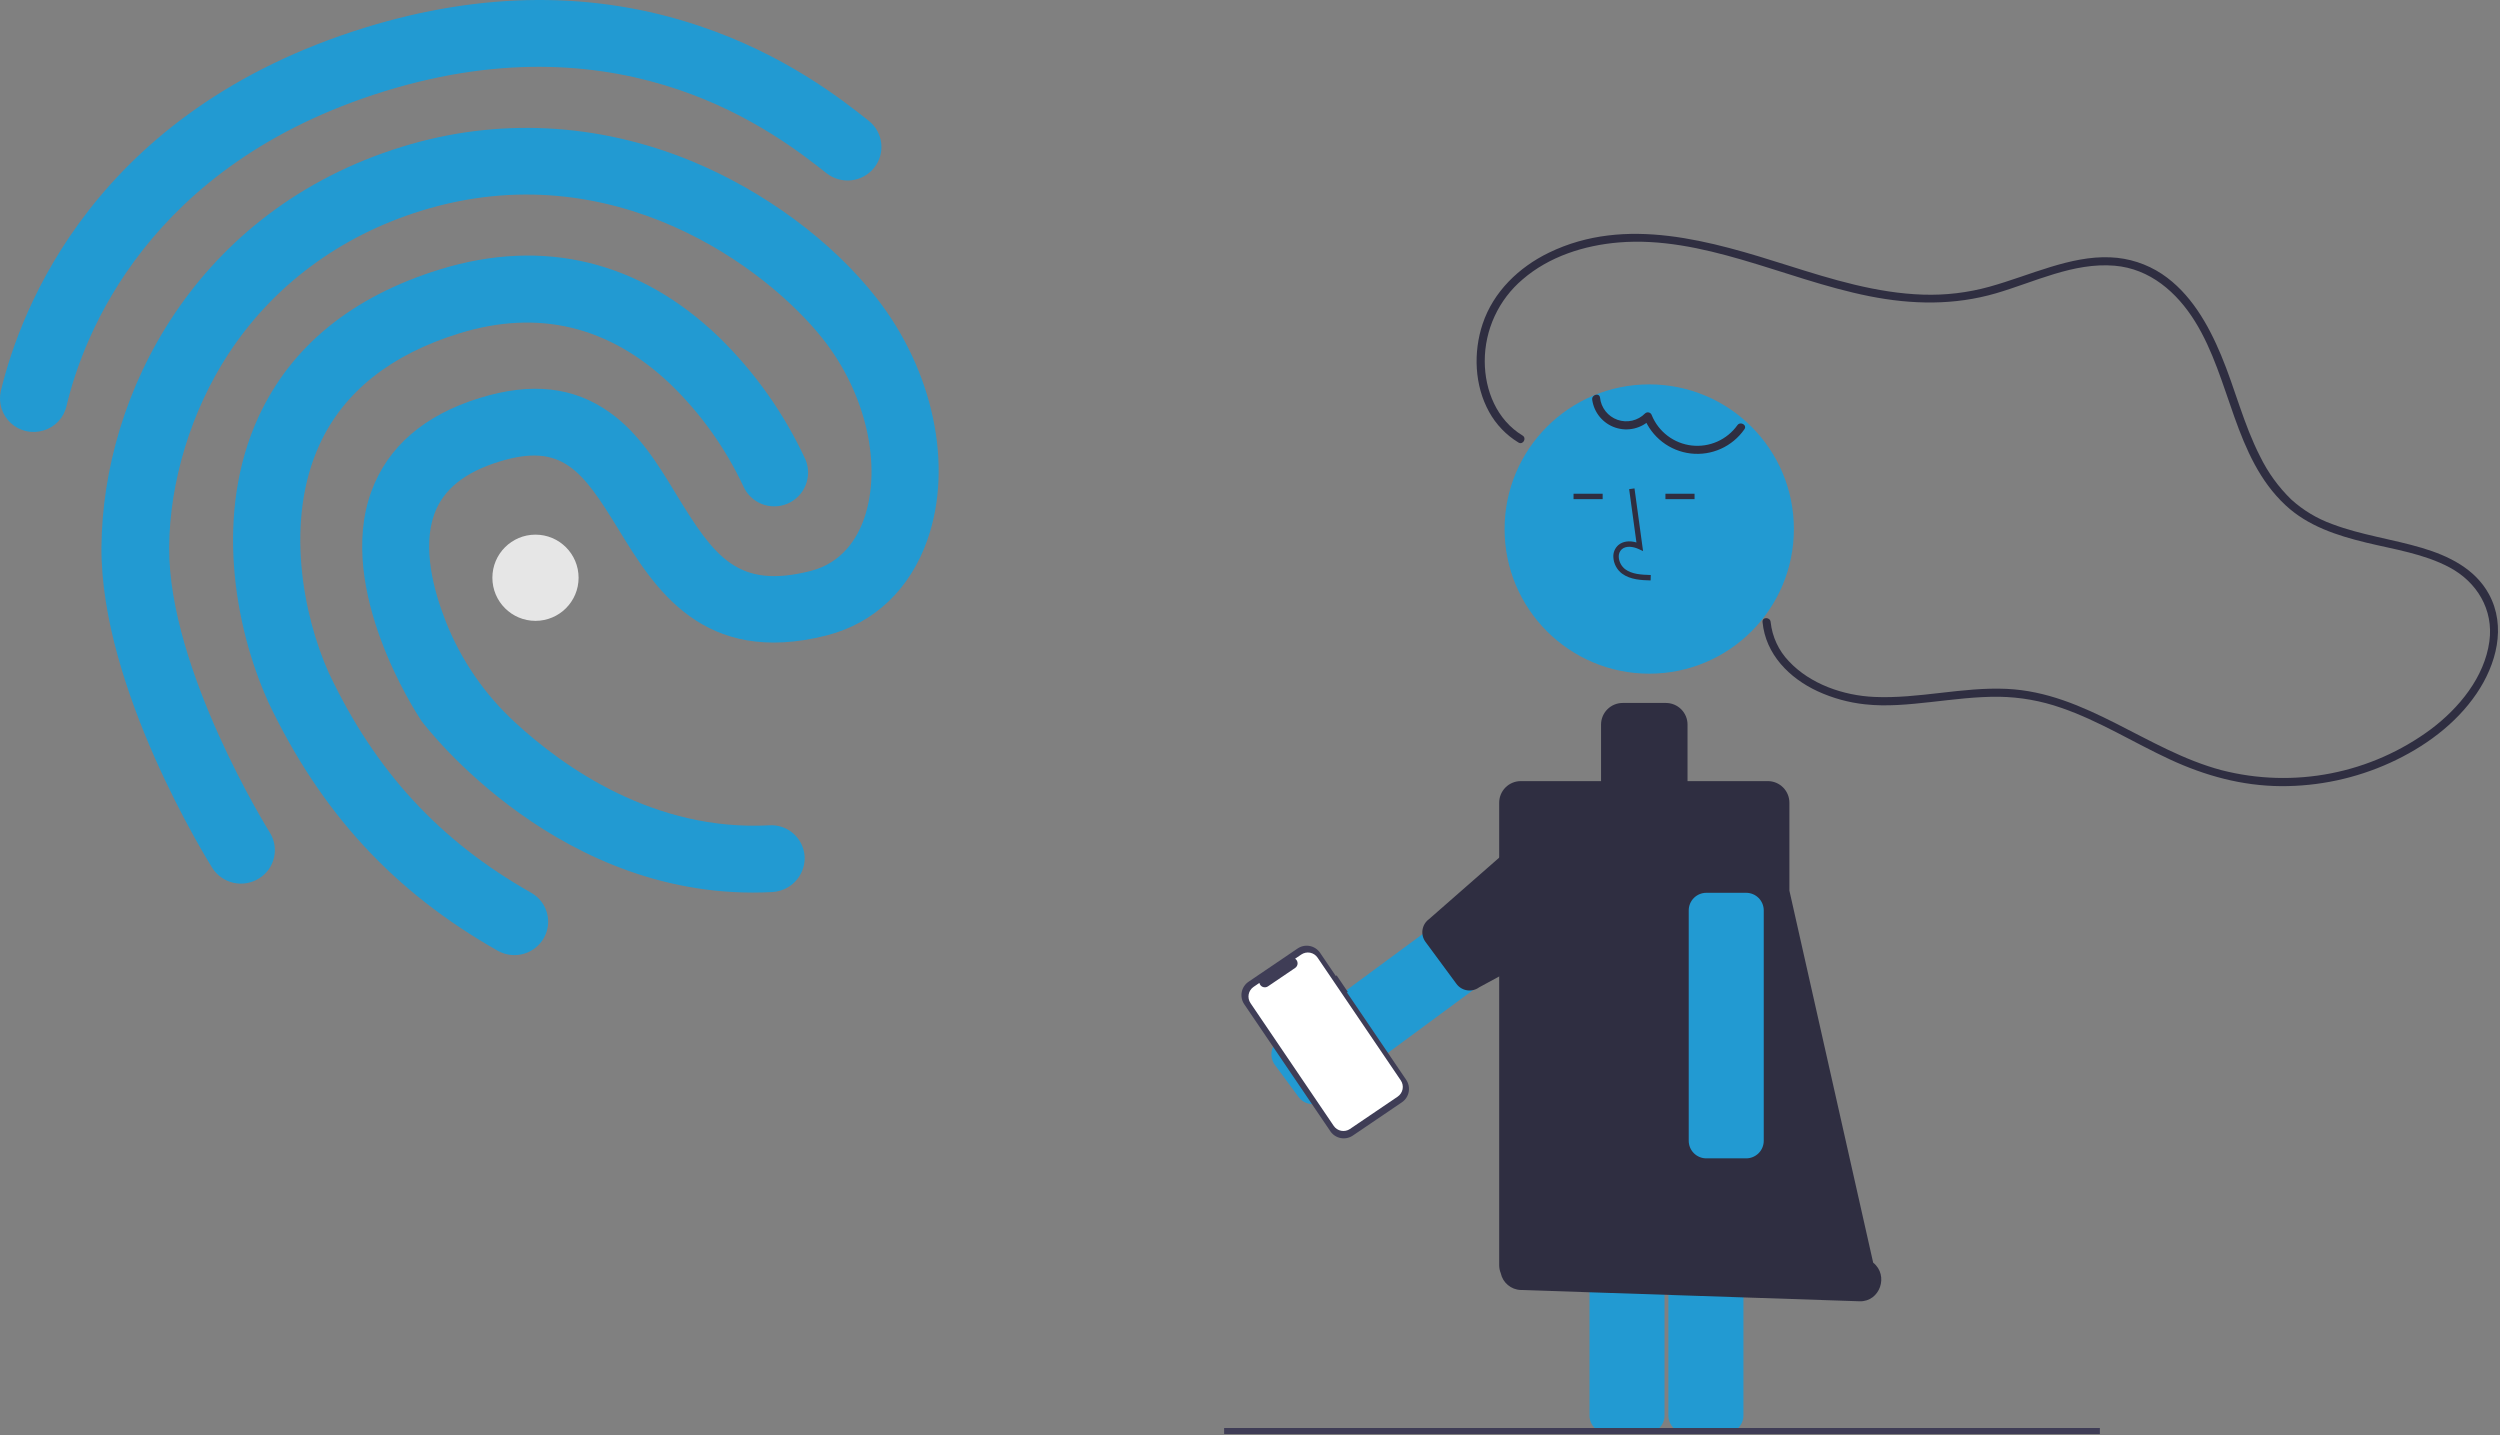 <svg width="925" height="531" viewBox="0 0 925 531" fill="none" xmlns="http://www.w3.org/2000/svg">
<rect x="0" y="0" width="925" height="531" fill="#808080" stroke="none"/>
<g clip-path="url(#clip0)">
<path d="M16.126 159.262C14.044 159.914 11.827 160.006 9.698 159.528C7.569 159.051 5.603 158.021 3.999 156.541C2.395 155.062 1.209 153.187 0.561 151.103C-0.088 149.02 -0.175 146.803 0.306 144.674C7.53 114.622 34.998 41.128 135.064 10.216C178.409 -3.173 219.978 -3.402 258.564 9.532C290.308 20.128 311.381 36.71 321.461 44.725C324.022 46.751 325.673 49.712 326.052 52.956C326.43 56.199 325.504 59.46 323.478 62.022C323.453 62.053 323.427 62.085 323.402 62.116C321.321 64.685 318.314 66.334 315.03 66.707C311.745 67.08 308.445 66.147 305.841 64.11C287.578 49.72 232.157 6.005 142.334 33.752C54.628 60.845 30.803 124.218 24.624 150.145C24.155 152.287 23.118 154.263 21.623 155.867C20.128 157.471 18.23 158.644 16.126 159.262L16.126 159.262Z" fill="#229AD2"/>
<path d="M288.866 329.481C287.872 329.802 286.841 329.996 285.799 330.058C207.624 334.268 157.885 269.322 155.843 266.615L155.465 265.99C154.218 264.056 124.123 218.267 137.372 181.902C143.458 165.277 156.916 153.607 177.488 147.253C196.621 141.342 212.277 143.09 225.604 152.606C236.53 160.359 243.533 171.921 250.321 183.086C264.437 206.268 273.088 218.062 299.92 211.258C311.702 208.267 317.203 199.056 319.716 191.881C326.482 172.357 320.485 145.739 304.62 125.601C284.122 99.474 226.76 56.08 155.986 77.943C125.762 87.279 101.028 105.678 84.464 131.011C70.742 152.035 62.764 178.148 62.59 202.499C62.314 247.84 99.474 307.49 99.826 308.03C100.682 309.399 101.259 310.923 101.526 312.514C101.793 314.106 101.744 315.735 101.381 317.308C101.018 318.88 100.349 320.366 99.412 321.68C98.475 322.994 97.289 324.111 95.92 324.967C95.882 324.991 95.844 325.014 95.806 325.038C93.002 326.786 89.623 327.362 86.398 326.64C83.174 325.919 80.362 323.958 78.571 321.181C76.894 318.453 37.215 254.851 37.535 202.448C37.98 145.649 72.496 77.86 148.689 54.323C183.907 43.444 220.918 45.273 255.747 59.553C282.742 70.689 307.726 89.123 324.244 110.172C345.341 137.04 352.774 172.21 343.17 199.659C336.767 217.959 323.511 230.586 305.894 235.1C259.981 246.779 241.994 217.374 228.876 195.923C215.406 173.932 207.955 163.622 184.674 170.814C171.891 174.763 164.015 181.09 160.703 190.182C156.196 202.61 160.467 218.539 164.844 229.707C164.89 229.823 164.935 229.94 164.981 230.056C170.592 244.25 179.35 256.987 190.594 267.309C208.606 283.942 242.045 307.656 284.664 305.369C287.922 305.167 291.127 306.267 293.574 308.427C296.021 310.588 297.509 313.633 297.712 316.891C297.714 316.93 297.717 316.969 297.719 317.009C297.819 319.772 297.006 322.49 295.406 324.745C293.806 326.999 291.507 328.664 288.866 329.481L288.866 329.481Z" fill="#229AD2"/>
<path d="M194.068 352.83C192.439 353.334 190.724 353.503 189.027 353.326C187.331 353.148 185.688 352.629 184.198 351.799C145.64 329.953 118.573 300.57 99.082 259.388L99.003 259.134C86.719 231.676 79.324 189.725 95.636 154.268C107.678 128.106 130.282 109.717 162.707 99.701C201.057 87.854 236.766 96.576 266.073 124.803C279.402 137.831 290.24 153.182 298.057 170.102C299.303 173.146 299.301 176.558 298.05 179.601C296.8 182.643 294.402 185.071 291.376 186.359C288.349 187.648 284.937 187.693 281.877 186.485C278.818 185.277 276.357 182.914 275.026 179.905C268.408 165.784 259.27 152.988 248.06 142.145C225.47 120.653 199.21 114.298 169.918 123.347C144.605 131.166 127.175 144.99 118.252 164.438C105.385 192.432 112.01 227.388 121.623 248.901C138.809 285.324 162.648 311.159 196.584 330.352C197.986 331.143 199.218 332.202 200.211 333.469C201.203 334.736 201.936 336.186 202.369 337.736C202.801 339.286 202.924 340.906 202.73 342.504C202.536 344.102 202.029 345.645 201.238 347.047C201.207 347.103 201.175 347.158 201.143 347.213C199.562 349.897 197.041 351.899 194.068 352.83V352.83Z" fill="#229AD2"/>
<path d="M198.128 229.717C206.937 229.717 214.078 222.577 214.078 213.768C214.078 204.96 206.937 197.819 198.128 197.819C189.32 197.819 182.179 204.96 182.179 213.768C182.179 222.577 189.32 229.717 198.128 229.717Z" fill="#E6E6E6"/>
<path d="M485.703 408.52C485.374 408.52 485.045 408.495 484.719 408.446C483.874 408.321 483.063 408.029 482.331 407.588C481.6 407.147 480.963 406.565 480.458 405.877L471.698 393.998C471.191 393.311 470.824 392.531 470.619 391.702C470.414 390.874 470.374 390.013 470.501 389.169C470.629 388.325 470.921 387.514 471.362 386.783C471.803 386.052 472.384 385.415 473.071 384.909L547.97 329.669C548.657 329.162 549.437 328.795 550.266 328.59C551.094 328.385 551.955 328.345 552.799 328.472C553.643 328.6 554.454 328.892 555.185 329.333C555.916 329.774 556.553 330.355 557.06 331.042L565.82 342.92C566.843 344.307 567.273 346.044 567.016 347.749C566.759 349.453 565.835 350.986 564.448 352.009L489.548 407.25C488.436 408.075 487.088 408.52 485.703 408.52V408.52Z" fill="#229AD2"/>
<path d="M538.897 364.044L527.433 348.501C526.489 347.22 526.091 345.617 526.329 344.044C526.567 342.47 527.42 341.055 528.701 340.111L572.562 301.681C573.842 300.736 575.446 300.339 577.019 300.577C578.593 300.815 580.007 301.668 580.952 302.948L601.915 327.992C602.86 329.272 603.257 330.876 603.019 332.449C602.781 334.023 601.928 335.437 600.648 336.382L547.287 365.312C546.006 366.256 544.403 366.653 542.829 366.416C541.256 366.178 539.841 365.325 538.897 364.044Z" fill="#2F2E41"/>
<path d="M609.373 530.251H594.615C592.891 530.249 591.239 529.564 590.021 528.345C588.802 527.127 588.117 525.475 588.115 523.751V400.737C588.117 399.014 588.802 397.361 590.021 396.143C591.239 394.924 592.891 394.239 594.615 394.237H609.373C611.097 394.239 612.749 394.924 613.967 396.143C615.186 397.361 615.871 399.014 615.873 400.737V523.751C615.871 525.475 615.186 527.127 613.967 528.345C612.749 529.564 611.097 530.249 609.373 530.251V530.251Z" fill="#229AD2"/>
<path d="M638.566 530.251H623.806C622.083 530.249 620.431 529.564 619.212 528.345C617.993 527.127 617.308 525.475 617.306 523.751V400.737C617.308 399.014 617.993 397.361 619.212 396.143C620.431 394.924 622.083 394.239 623.806 394.237H638.566C640.289 394.239 641.941 394.924 643.16 396.143C644.378 397.361 645.064 399.014 645.066 400.737V523.751C645.064 525.475 644.378 527.127 643.16 528.345C641.941 529.564 640.289 530.249 638.566 530.251V530.251Z" fill="#229AD2"/>
<path d="M776.955 528.351H452.923V530.591H776.955V528.351Z" fill="#3F3D56"/>
<path d="M610.216 249.261C639.774 249.261 663.736 225.3 663.736 195.742C663.736 166.184 639.774 142.223 610.216 142.223C580.659 142.223 556.697 166.184 556.697 195.742C556.697 225.3 580.659 249.261 610.216 249.261Z" fill="#229AD2"/>
<path d="M693.072 467.175L662.078 329.529V297.008C662.078 294.886 661.235 292.851 659.735 291.351C658.235 289.851 656.2 289.008 654.078 289.008H624.388V268.095C624.388 267.044 624.181 266.004 623.779 265.033C623.377 264.063 622.788 263.181 622.045 262.438C621.302 261.695 620.42 261.106 619.449 260.704C618.479 260.302 617.438 260.095 616.388 260.095H600.388C599.337 260.095 598.297 260.302 597.326 260.704C596.356 261.106 595.474 261.695 594.731 262.438C593.988 263.181 593.399 264.063 592.997 265.033C592.595 266.004 592.388 267.044 592.388 268.095V289.008H562.697C560.576 289.008 558.541 289.851 557.041 291.351C555.54 292.851 554.697 294.886 554.697 297.008V468.095C554.698 469.121 554.896 470.137 555.282 471.087C555.643 472.796 556.566 474.335 557.902 475.46C559.239 476.584 560.913 477.23 562.659 477.294L688.083 481.476C695.579 481.672 698.98 471.923 693.072 467.175Z" fill="#2F2E41"/>
<path d="M610.731 214.756C607.425 214.664 603.311 214.548 600.142 212.233C599.198 211.515 598.423 210.6 597.87 209.552C597.317 208.503 597 207.346 596.942 206.163C596.884 205.321 597.022 204.477 597.345 203.697C597.668 202.917 598.166 202.222 598.802 201.667C600.459 200.269 602.878 199.942 605.48 200.707L602.781 180.98L604.763 180.708L607.935 203.899L606.281 203.14C604.362 202.259 601.729 201.812 600.093 203.195C599.691 203.556 599.378 204.006 599.178 204.508C598.978 205.011 598.897 205.552 598.941 206.091C598.989 206.972 599.227 207.833 599.638 208.614C600.049 209.395 600.623 210.078 601.322 210.618C603.788 212.419 607.068 212.653 610.787 212.756L610.731 214.756Z" fill="#2F2E41"/>
<path d="M592.982 182.682H582.21V184.682H592.982V182.682Z" fill="#2F2E41"/>
<path d="M626.982 182.682H616.21V184.682H626.982V182.682Z" fill="#2F2E41"/>
<path d="M563.349 161.15C553.843 155.388 549.365 144.459 549.357 133.649C549.352 127.888 550.603 122.194 553.023 116.966C555.443 111.737 558.974 107.099 563.369 103.374C573.161 94.906 586.201 90.761 598.94 89.708C614.353 88.434 629.666 91.784 644.385 96.06C660.147 100.639 675.591 106.4 691.724 109.605C707.381 112.716 723.079 113.022 738.493 108.524C752.72 104.373 767.161 97.037 782.356 98.308C795.481 99.406 805.448 108.14 812.153 118.931C825.465 140.355 826.517 169.109 845.66 186.949C853.937 194.663 864.72 198.157 875.496 200.769C885.83 203.273 896.854 204.878 906.337 209.946C916.506 215.381 922.662 225.596 921.071 237.3C919.264 250.594 909.804 262.035 899.39 269.845C888.426 277.962 875.789 283.532 862.401 286.149C849.012 288.766 835.209 288.363 821.995 284.971C794.363 277.64 771.908 256.225 742.468 254.883C726.044 254.134 709.874 258.608 693.453 257.866C682.072 257.352 669.822 253.145 661.896 244.681C658.091 240.721 655.713 235.606 655.139 230.144C654.96 228.238 651.958 228.22 652.139 230.144C653.264 242.101 662.066 250.933 672.569 255.788C678.098 258.325 684.001 259.95 690.049 260.6C698.085 261.488 706.278 260.648 714.277 259.771C722.732 258.844 731.201 257.703 739.725 257.805C747.505 257.928 755.216 259.3 762.562 261.866C776.668 266.704 789.375 274.731 802.85 280.982C815.893 287.033 829.55 290.784 843.996 290.877C857.92 290.947 871.693 287.993 884.364 282.22C896.841 276.536 908.567 268.051 916.336 256.612C923.62 245.888 927.444 231.819 920.889 219.813C915.751 210.403 905.953 205.641 896.073 202.71C885.121 199.46 873.674 197.976 862.953 193.928C857.35 191.915 852.196 188.823 847.781 184.828C843.046 180.232 839.144 174.848 836.25 168.917C830.113 156.944 826.976 143.794 821.807 131.427C817.019 119.971 810.467 108.425 799.914 101.365C794.242 97.613 787.651 95.485 780.856 95.213C773.339 94.873 765.868 96.599 758.723 98.773C751.162 101.075 743.783 103.949 736.165 106.067C728.141 108.302 719.822 109.295 711.497 109.013C694.375 108.456 677.835 103.369 661.625 98.241C633.23 89.258 601.649 79.641 573.101 93.488C561.977 98.884 552.555 107.936 548.582 119.824C545.067 130.342 545.553 142.611 550.972 152.41C553.541 157.071 557.286 160.977 561.835 163.74C563.49 164.743 565 162.15 563.349 161.15L563.349 161.15Z" fill="#2F2E41"/>
<path d="M646.088 428.594H631.328C629.605 428.592 627.953 427.907 626.734 426.688C625.516 425.47 624.83 423.818 624.828 422.094V336.839C624.83 335.116 625.516 333.464 626.734 332.245C627.953 331.027 629.605 330.341 631.328 330.339H646.088C647.812 330.341 649.464 331.027 650.682 332.245C651.901 333.464 652.586 335.116 652.588 336.839V422.094C652.586 423.818 651.901 425.47 650.682 426.688C649.464 427.907 647.812 428.592 646.088 428.594V428.594Z" fill="#229AD2"/>
<path d="M589.116 147.907C589.445 150.258 590.424 152.469 591.943 154.293C593.461 156.116 595.459 157.479 597.711 158.228C599.963 158.977 602.38 159.081 604.688 158.53C606.996 157.979 609.104 156.794 610.775 155.108L608.268 154.446C609.666 158.024 612.011 161.155 615.05 163.504C618.09 165.853 621.71 167.333 625.525 167.784C629.34 168.235 633.206 167.642 636.71 166.067C640.214 164.493 643.224 161.995 645.419 158.843C646.549 157.273 643.948 155.774 642.829 157.329C640.937 159.978 638.369 162.071 635.394 163.391C632.418 164.71 629.143 165.208 625.909 164.833C622.675 164.457 619.602 163.221 617.008 161.254C614.414 159.287 612.395 156.661 611.161 153.649C611.085 153.4 610.948 153.174 610.761 152.994C610.574 152.813 610.343 152.683 610.092 152.617C609.841 152.551 609.576 152.55 609.325 152.615C609.073 152.679 608.842 152.807 608.654 152.987C607.352 154.302 605.704 155.22 603.9 155.634C602.097 156.048 600.213 155.941 598.468 155.325C596.724 154.709 595.19 153.609 594.046 152.155C592.903 150.7 592.196 148.951 592.009 147.11C591.741 145.206 588.85 146.016 589.116 147.907V147.907Z" fill="#2F2E41"/>
<path d="M494.552 360.893L494.239 361.105L488.432 352.538C487.99 351.887 487.425 351.329 486.768 350.896C486.111 350.464 485.375 350.165 484.603 350.017C483.83 349.868 483.036 349.874 482.266 350.032C481.495 350.191 480.763 350.5 480.112 350.941V350.941L461.962 363.246C461.311 363.687 460.754 364.252 460.321 364.909C459.888 365.566 459.589 366.302 459.441 367.074C459.293 367.847 459.298 368.641 459.457 369.412C459.615 370.182 459.924 370.914 460.366 371.565L492.227 418.563C492.668 419.214 493.234 419.772 493.891 420.204C494.548 420.637 495.283 420.936 496.056 421.084C496.828 421.232 497.623 421.227 498.393 421.069C499.163 420.91 499.895 420.601 500.546 420.16V420.16L518.696 407.855C519.347 407.414 519.905 406.849 520.338 406.192C520.77 405.535 521.069 404.799 521.218 404.026C521.366 403.254 521.361 402.46 521.202 401.689C521.043 400.919 520.734 400.187 520.293 399.536V399.536L498.373 367.203L498.686 366.991L494.552 360.893Z" fill="#3F3D56"/>
<path d="M481.485 353.166L479.192 354.72C479.473 354.907 479.703 355.161 479.863 355.458C480.023 355.755 480.107 356.087 480.109 356.424C480.11 356.762 480.029 357.094 479.871 357.392C479.714 357.691 479.485 357.946 479.206 358.135L469.142 364.958C468.863 365.147 468.541 365.265 468.206 365.301C467.87 365.336 467.531 365.289 467.218 365.163C466.906 365.037 466.629 364.836 466.412 364.577C466.195 364.319 466.045 364.011 465.975 363.681L463.833 365.133C463.362 365.452 462.959 365.861 462.647 366.336C462.334 366.811 462.118 367.342 462.011 367.901C461.903 368.459 461.907 369.033 462.022 369.59C462.137 370.147 462.36 370.676 462.679 371.147V371.147L493.472 416.569C493.791 417.04 494.2 417.443 494.675 417.756C495.15 418.069 495.681 418.285 496.24 418.392C496.798 418.499 497.372 418.495 497.929 418.38C498.486 418.266 499.015 418.043 499.486 417.724L517.137 405.757C518.088 405.113 518.743 404.117 518.96 402.989C519.176 401.861 518.936 400.694 518.292 399.743V399.743L487.498 354.321C487.179 353.85 486.77 353.447 486.296 353.134C485.821 352.821 485.289 352.605 484.73 352.498C484.172 352.391 483.598 352.395 483.041 352.509C482.484 352.624 481.955 352.847 481.485 353.166V353.166L481.485 353.166Z" fill="white"/>
</g>
<defs>
<clipPath id="clip0">
<rect width="924.256" height="530.591" fill="white"/>
</clipPath>
</defs>
</svg>
